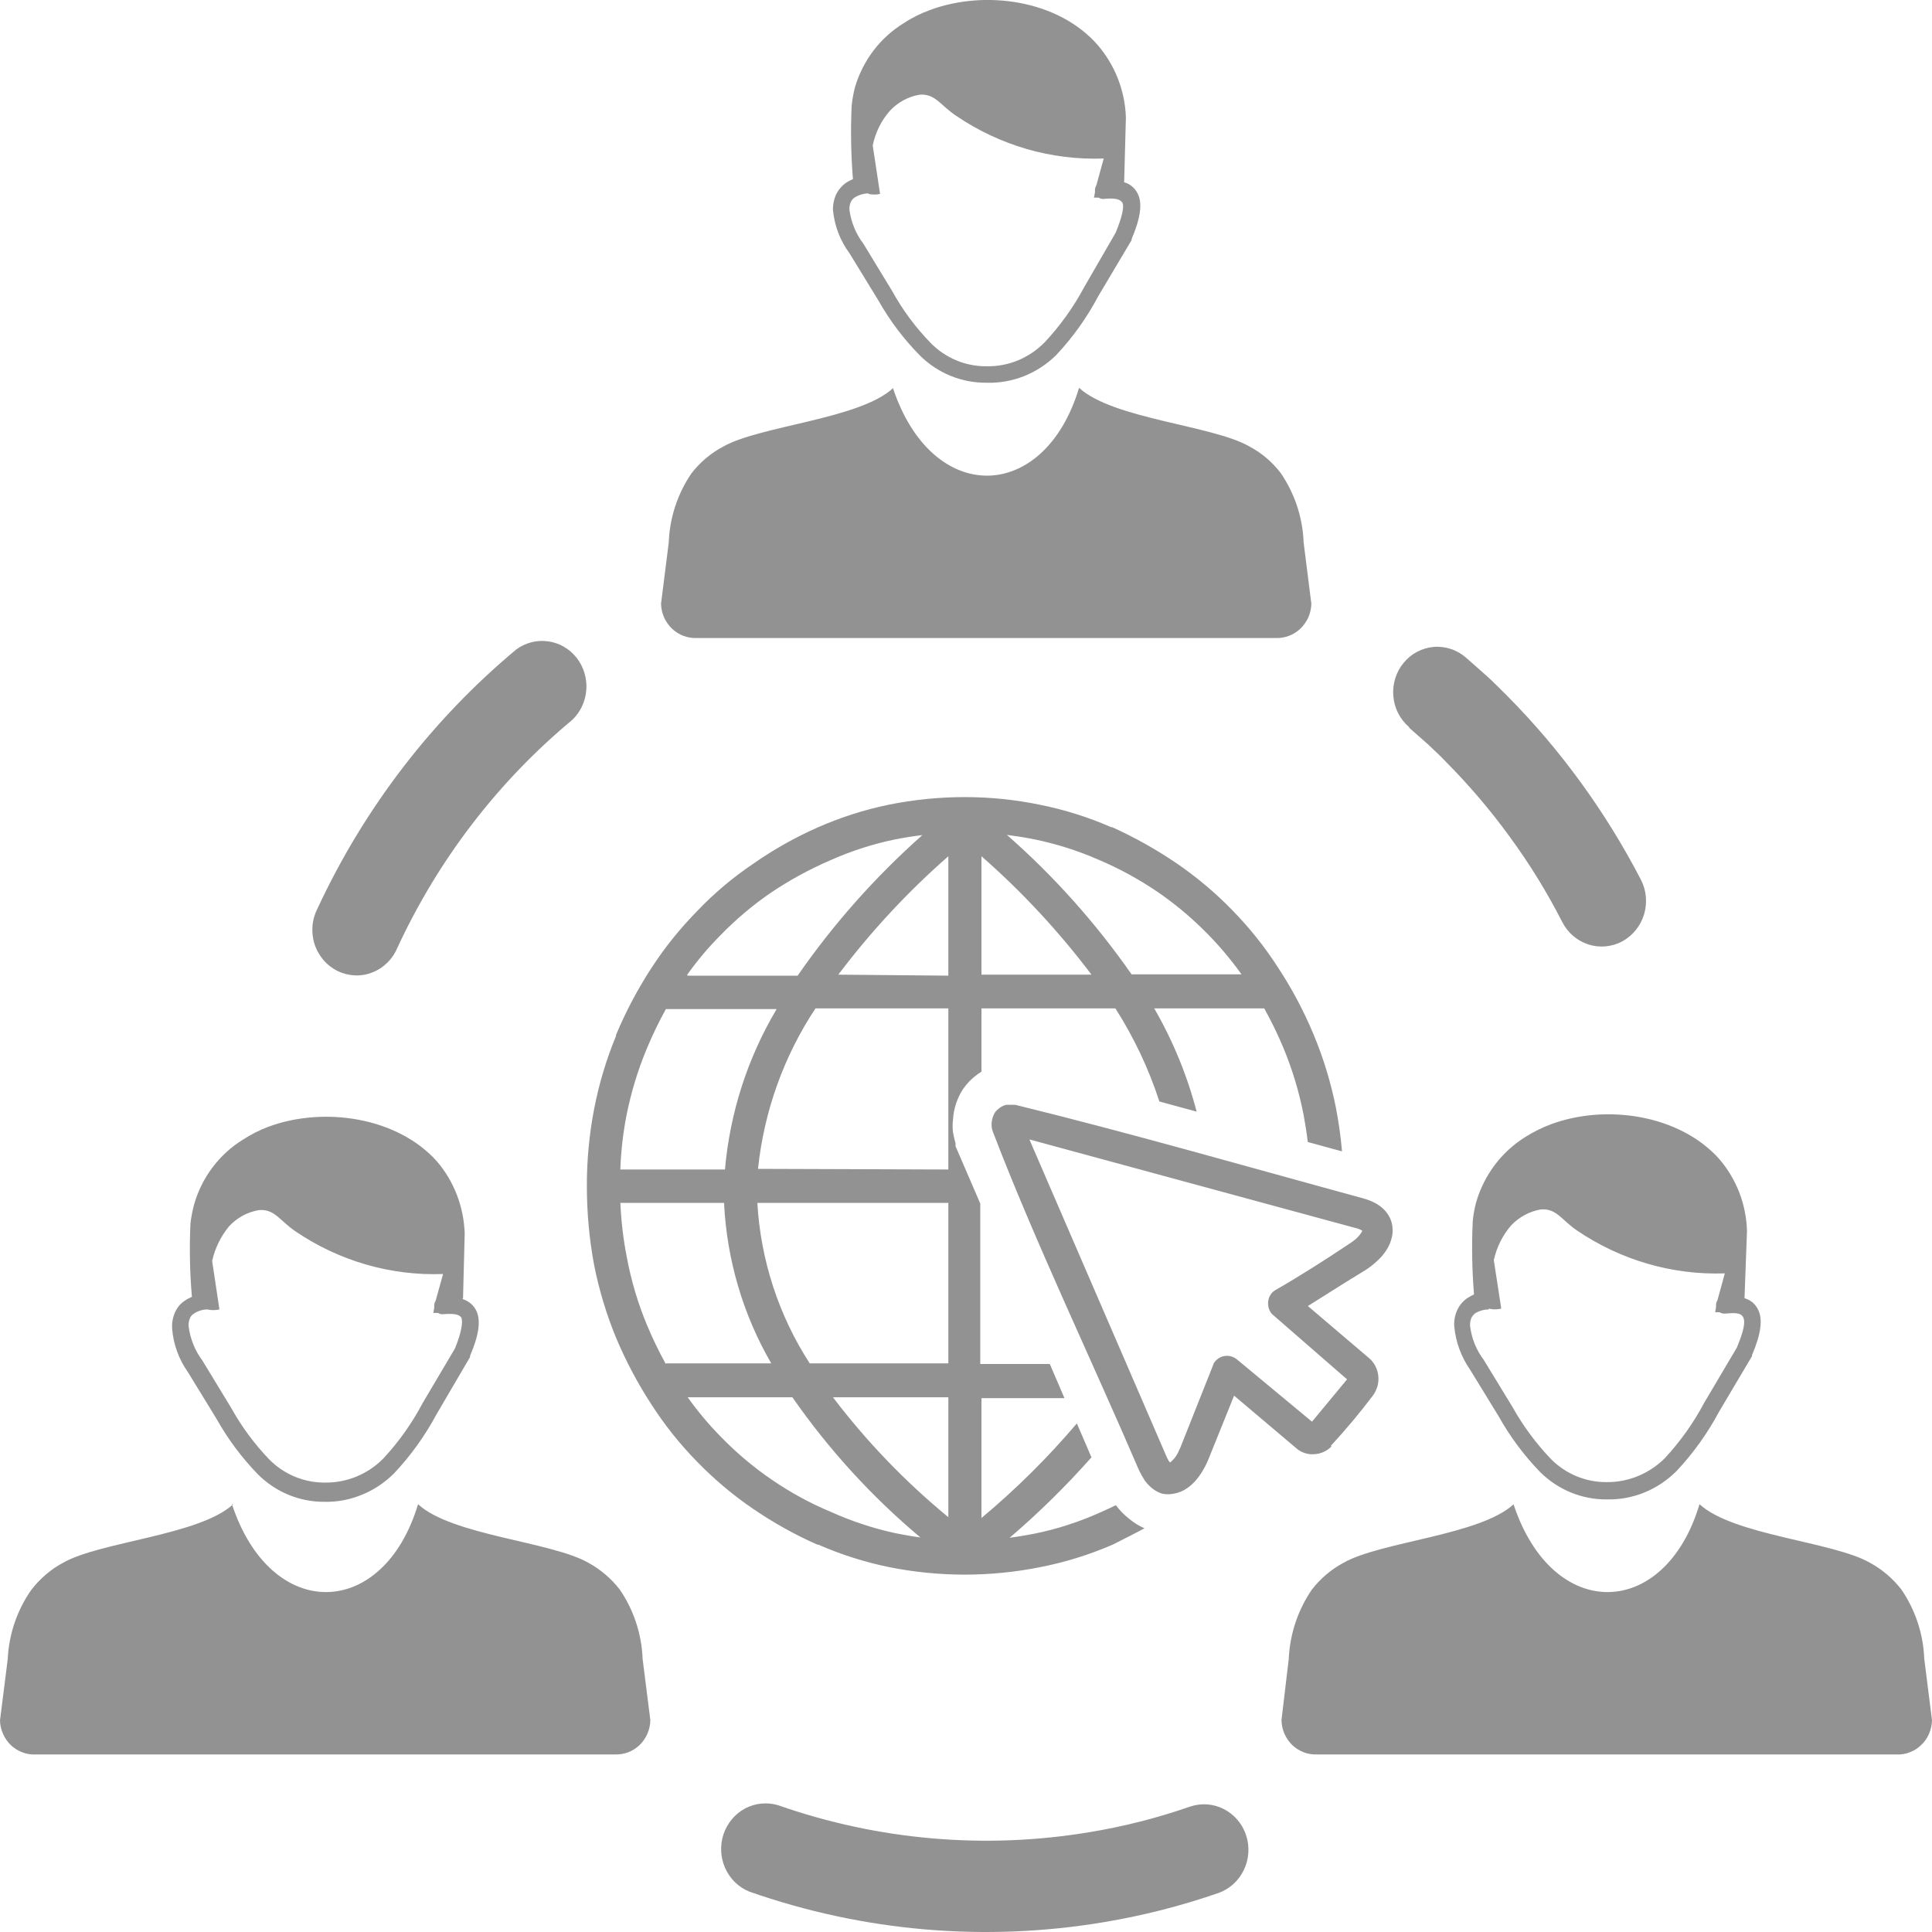 <svg width="21" height="21" viewBox="0 0 21 21" fill="none" xmlns="http://www.w3.org/2000/svg">
<path d="M11.866 15.838C11.589 16.151 11.291 16.444 10.974 16.715C11.065 16.703 11.155 16.687 11.246 16.67C11.491 16.62 11.729 16.543 11.958 16.44C12.016 16.415 12.074 16.387 12.129 16.361C12.169 16.415 12.216 16.463 12.269 16.505C12.321 16.549 12.378 16.585 12.44 16.612C12.327 16.673 12.211 16.73 12.098 16.788C11.845 16.898 11.582 16.98 11.312 17.033C10.767 17.143 10.206 17.143 9.66 17.033C9.397 16.979 9.14 16.897 8.893 16.789C8.89 16.79 8.886 16.79 8.883 16.789C8.639 16.681 8.406 16.551 8.184 16.399C7.965 16.25 7.762 16.078 7.576 15.887C7.39 15.697 7.223 15.488 7.079 15.263C6.931 15.036 6.804 14.796 6.698 14.545C6.592 14.288 6.511 14.02 6.457 13.746C6.405 13.466 6.379 13.181 6.379 12.896C6.378 12.611 6.405 12.328 6.459 12.048C6.512 11.778 6.591 11.513 6.696 11.26L6.695 11.254L6.696 11.249C6.801 10.998 6.928 10.757 7.076 10.529C7.221 10.305 7.388 10.096 7.575 9.906C7.758 9.713 7.962 9.541 8.181 9.393C8.402 9.238 8.637 9.105 8.883 8.996C9.132 8.886 9.392 8.802 9.659 8.747C9.931 8.692 10.208 8.664 10.486 8.664C10.763 8.664 11.039 8.692 11.311 8.749C11.574 8.802 11.831 8.883 12.078 8.991H12.088C12.332 9.101 12.566 9.232 12.788 9.383C13.006 9.532 13.21 9.703 13.395 9.894C13.581 10.083 13.747 10.292 13.892 10.517C14.042 10.745 14.17 10.986 14.276 11.239C14.384 11.497 14.466 11.766 14.521 12.041C14.551 12.198 14.574 12.356 14.587 12.515L14.215 12.413C14.203 12.313 14.187 12.213 14.169 12.115C14.12 11.866 14.047 11.623 13.95 11.39C13.889 11.243 13.819 11.1 13.742 10.961H12.546C12.749 11.312 12.904 11.689 13.007 12.083L12.602 11.973C12.486 11.616 12.325 11.276 12.124 10.961H10.668V11.649C10.641 11.665 10.615 11.683 10.591 11.704C10.573 11.72 10.552 11.737 10.535 11.755C10.511 11.781 10.489 11.808 10.468 11.837C10.437 11.885 10.412 11.937 10.393 11.992C10.374 12.049 10.362 12.108 10.359 12.168C10.353 12.215 10.353 12.263 10.359 12.31C10.366 12.349 10.375 12.388 10.386 12.426V12.436C10.387 12.444 10.387 12.451 10.386 12.459C10.389 12.467 10.393 12.476 10.397 12.484L10.655 13.082V14.826H11.411L11.57 15.197H10.668V16.5C11.042 16.188 11.389 15.844 11.705 15.472L11.866 15.846V15.838ZM4.322 10.296C4.297 10.358 4.26 10.414 4.213 10.461C4.166 10.508 4.111 10.545 4.049 10.569C3.988 10.594 3.923 10.605 3.857 10.602C3.792 10.599 3.728 10.583 3.669 10.554C3.61 10.525 3.557 10.484 3.514 10.433C3.471 10.382 3.438 10.323 3.418 10.259C3.398 10.195 3.391 10.127 3.397 10.06C3.403 9.993 3.423 9.928 3.454 9.869C3.962 8.779 4.699 7.82 5.612 7.059C5.711 6.986 5.835 6.954 5.957 6.971C6.078 6.987 6.189 7.051 6.267 7.149C6.344 7.247 6.382 7.372 6.373 7.498C6.364 7.624 6.309 7.742 6.218 7.827C5.415 8.494 4.767 9.338 4.322 10.296ZM16.451 16.35C16.878 17.641 18.098 17.606 18.473 16.35C18.841 16.689 19.922 16.756 20.325 16.986C20.457 17.058 20.574 17.157 20.667 17.277C20.819 17.499 20.906 17.761 20.916 18.032L21 18.698C20.999 18.749 20.988 18.799 20.968 18.845C20.948 18.892 20.919 18.933 20.882 18.968C20.846 19.003 20.804 19.03 20.757 19.047C20.711 19.065 20.662 19.073 20.612 19.07H14.316C14.266 19.072 14.217 19.064 14.171 19.047C14.125 19.029 14.082 19.002 14.046 18.968C14.01 18.933 13.982 18.891 13.961 18.845C13.941 18.799 13.931 18.749 13.929 18.698L14.008 18.034C14.02 17.763 14.107 17.501 14.259 17.279C14.352 17.159 14.469 17.059 14.601 16.988C15.006 16.756 16.087 16.689 16.453 16.35H16.451ZM2.521 16.35C2.947 17.641 4.168 17.606 4.544 16.35C4.91 16.689 5.991 16.756 6.394 16.986C6.526 17.058 6.643 17.157 6.736 17.277C6.888 17.499 6.975 17.761 6.985 18.032L7.069 18.698C7.068 18.749 7.057 18.799 7.037 18.845C7.017 18.891 6.988 18.933 6.952 18.968C6.916 19.002 6.874 19.029 6.827 19.047C6.781 19.064 6.732 19.072 6.683 19.07H0.388C0.339 19.073 0.289 19.065 0.243 19.047C0.197 19.03 0.154 19.003 0.118 18.969C0.082 18.934 0.053 18.893 0.033 18.846C0.012 18.8 0.001 18.75 0 18.7L0.084 18.034C0.097 17.762 0.186 17.5 0.342 17.279C0.435 17.159 0.551 17.059 0.683 16.988C1.086 16.756 2.17 16.689 2.535 16.35H2.521ZM2.253 14.233C2.296 14.243 2.342 14.243 2.385 14.233L2.306 13.706C2.337 13.566 2.401 13.437 2.491 13.328C2.578 13.235 2.691 13.174 2.815 13.153C2.986 13.14 3.041 13.268 3.21 13.383C3.685 13.706 4.246 13.869 4.816 13.848L4.735 14.139C4.723 14.158 4.718 14.18 4.72 14.203C4.72 14.203 4.72 14.203 4.72 14.215L4.71 14.271H4.761C4.778 14.282 4.798 14.287 4.817 14.285C4.928 14.275 4.998 14.285 5.016 14.326C5.033 14.366 5.016 14.484 4.946 14.656L4.595 15.249C4.478 15.471 4.333 15.675 4.163 15.857C4.079 15.941 3.98 16.007 3.871 16.051C3.763 16.095 3.646 16.117 3.529 16.115C3.306 16.116 3.09 16.027 2.93 15.867C2.767 15.698 2.626 15.507 2.511 15.3L2.199 14.787C2.118 14.679 2.067 14.55 2.05 14.415C2.048 14.386 2.053 14.356 2.064 14.329C2.073 14.307 2.089 14.289 2.11 14.277C2.154 14.248 2.205 14.233 2.257 14.233H2.253ZM5.033 14.111L5.051 13.409C5.042 13.118 4.935 12.839 4.747 12.621C4.32 12.145 3.524 12.024 2.921 12.246C2.822 12.283 2.727 12.331 2.638 12.389C2.383 12.547 2.194 12.798 2.11 13.091C2.092 13.16 2.078 13.23 2.07 13.3C2.058 13.565 2.063 13.831 2.086 14.096C2.059 14.107 2.033 14.121 2.009 14.138C1.961 14.169 1.924 14.214 1.901 14.268C1.877 14.323 1.867 14.383 1.871 14.443C1.885 14.613 1.944 14.775 2.041 14.912L2.354 15.423C2.478 15.644 2.63 15.847 2.805 16.027C2.998 16.219 3.257 16.326 3.526 16.324C3.666 16.327 3.805 16.301 3.934 16.247C4.064 16.195 4.183 16.115 4.283 16.015C4.465 15.822 4.621 15.604 4.747 15.369L5.109 14.751V14.738C5.207 14.51 5.227 14.354 5.178 14.248C5.163 14.217 5.142 14.19 5.116 14.168C5.09 14.146 5.06 14.13 5.027 14.12L5.033 14.111ZM9.44 2.108C9.482 2.117 9.525 2.117 9.566 2.108L9.486 1.581C9.515 1.441 9.579 1.311 9.672 1.205C9.759 1.111 9.873 1.05 9.997 1.029C10.168 1.017 10.221 1.145 10.392 1.258C10.867 1.581 11.428 1.744 11.997 1.723L11.917 2.014C11.905 2.033 11.9 2.055 11.902 2.078C11.902 2.078 11.902 2.087 11.902 2.09L11.891 2.148H11.941C11.958 2.159 11.979 2.164 11.999 2.162C12.11 2.151 12.17 2.162 12.197 2.199C12.225 2.236 12.197 2.359 12.127 2.529L11.787 3.117C11.669 3.338 11.523 3.542 11.353 3.723C11.27 3.807 11.171 3.873 11.063 3.918C10.954 3.962 10.838 3.984 10.721 3.981C10.498 3.983 10.282 3.894 10.122 3.734C9.955 3.564 9.812 3.371 9.696 3.161L9.384 2.648C9.303 2.542 9.252 2.416 9.233 2.283C9.231 2.254 9.236 2.224 9.247 2.197C9.256 2.176 9.272 2.158 9.291 2.146C9.336 2.118 9.387 2.103 9.44 2.102V2.108ZM9.705 4.215C10.132 5.505 11.352 5.472 11.729 4.215C12.095 4.554 13.178 4.622 13.579 4.852C13.712 4.922 13.829 5.021 13.921 5.142C14.073 5.364 14.16 5.626 14.17 5.897L14.254 6.564C14.252 6.615 14.241 6.665 14.221 6.711C14.2 6.757 14.171 6.798 14.135 6.833C14.099 6.867 14.057 6.894 14.011 6.911C13.964 6.929 13.915 6.937 13.866 6.935H7.573C7.524 6.937 7.475 6.929 7.428 6.911C7.382 6.894 7.34 6.867 7.304 6.833C7.268 6.798 7.239 6.757 7.218 6.711C7.198 6.665 7.187 6.615 7.185 6.564L7.269 5.897C7.279 5.627 7.365 5.366 7.516 5.145C7.609 5.025 7.725 4.926 7.858 4.856C8.26 4.626 9.344 4.557 9.708 4.218L9.705 4.215ZM12.219 1.981L12.238 1.279C12.229 0.987 12.12 0.709 11.932 0.49C11.505 0 10.709 -0.114 10.108 0.109C10.008 0.146 9.912 0.193 9.823 0.252C9.57 0.407 9.382 0.653 9.295 0.942C9.277 1.01 9.264 1.08 9.257 1.151C9.245 1.416 9.25 1.683 9.271 1.948C9.244 1.958 9.218 1.972 9.194 1.988C9.148 2.021 9.111 2.066 9.086 2.118C9.064 2.17 9.052 2.226 9.054 2.283C9.07 2.453 9.132 2.616 9.233 2.752L9.546 3.263C9.67 3.483 9.822 3.685 9.999 3.864C10.192 4.056 10.451 4.162 10.72 4.16C10.858 4.165 10.997 4.141 11.127 4.09C11.257 4.039 11.375 3.962 11.476 3.864C11.659 3.671 11.814 3.453 11.939 3.217L12.3 2.61V2.599C12.397 2.371 12.419 2.213 12.368 2.108C12.353 2.077 12.333 2.05 12.307 2.028C12.281 2.006 12.252 1.99 12.219 1.981ZM16.183 14.233C16.132 14.233 16.082 14.247 16.037 14.273C16.019 14.287 16.003 14.305 15.993 14.326C15.982 14.353 15.977 14.382 15.979 14.412C15.995 14.547 16.047 14.675 16.128 14.782L16.441 15.295C16.557 15.502 16.698 15.692 16.861 15.862C17.021 16.022 17.237 16.111 17.46 16.11C17.697 16.113 17.924 16.02 18.094 15.852C18.264 15.669 18.409 15.465 18.526 15.244L18.878 14.649C18.952 14.473 18.974 14.37 18.948 14.319C18.923 14.268 18.861 14.269 18.75 14.278C18.73 14.28 18.71 14.275 18.692 14.264H18.643L18.653 14.208C18.652 14.204 18.652 14.2 18.653 14.196C18.651 14.173 18.656 14.151 18.668 14.133L18.748 13.841C18.179 13.861 17.618 13.698 17.143 13.376C16.972 13.261 16.921 13.133 16.748 13.146C16.625 13.167 16.511 13.229 16.424 13.321C16.332 13.428 16.268 13.558 16.237 13.697L16.318 14.224C16.273 14.235 16.227 14.235 16.183 14.224V14.233ZM18.962 14.111C18.994 14.12 19.024 14.136 19.05 14.157C19.076 14.179 19.096 14.207 19.111 14.238C19.162 14.343 19.141 14.501 19.044 14.728V14.74L18.687 15.342C18.561 15.578 18.406 15.795 18.224 15.989C18.124 16.089 18.006 16.169 17.876 16.222C17.746 16.275 17.607 16.301 17.467 16.298C17.197 16.301 16.936 16.194 16.741 16.001C16.566 15.82 16.414 15.617 16.29 15.395L15.978 14.886C15.882 14.748 15.823 14.586 15.807 14.417C15.803 14.357 15.814 14.296 15.839 14.241C15.863 14.189 15.9 14.144 15.947 14.111C15.971 14.096 15.996 14.082 16.022 14.069C16 13.805 15.996 13.539 16.008 13.274C16.015 13.203 16.027 13.133 16.046 13.065C16.132 12.772 16.32 12.522 16.574 12.362C16.664 12.305 16.759 12.257 16.859 12.22C17.46 11.997 18.256 12.118 18.684 12.594C18.873 12.811 18.982 13.091 18.989 13.383L18.962 14.111ZM15.315 7.902C15.267 7.861 15.227 7.81 15.197 7.752C15.168 7.695 15.15 7.632 15.145 7.567C15.139 7.503 15.146 7.438 15.165 7.376C15.184 7.314 15.214 7.257 15.255 7.207C15.296 7.157 15.345 7.116 15.401 7.086C15.457 7.056 15.518 7.038 15.581 7.032C15.644 7.026 15.707 7.034 15.767 7.053C15.827 7.072 15.883 7.104 15.931 7.145C16.029 7.23 16.102 7.296 16.164 7.351C16.225 7.405 16.306 7.488 16.386 7.567C16.675 7.859 16.943 8.174 17.185 8.508C17.428 8.842 17.645 9.194 17.836 9.562C17.896 9.678 17.908 9.814 17.87 9.94C17.832 10.065 17.747 10.17 17.634 10.232C17.52 10.293 17.388 10.305 17.266 10.266C17.144 10.227 17.042 10.14 16.982 10.024C16.817 9.7 16.626 9.39 16.412 9.098C16.201 8.807 15.968 8.534 15.716 8.28C15.66 8.22 15.593 8.159 15.521 8.09L15.322 7.915L15.315 7.902ZM12.935 19.637C13.056 19.596 13.189 19.605 13.303 19.664C13.417 19.723 13.505 19.825 13.545 19.95C13.586 20.075 13.576 20.211 13.519 20.328C13.462 20.446 13.362 20.535 13.241 20.577C12.836 20.717 12.421 20.823 11.999 20.893C10.707 21.11 9.384 20.996 8.145 20.561C8.029 20.514 7.935 20.423 7.883 20.307C7.831 20.191 7.824 20.059 7.864 19.938C7.905 19.817 7.989 19.716 8.099 19.657C8.21 19.599 8.338 19.586 8.458 19.622C9.545 20.003 10.707 20.104 11.842 19.915C12.213 19.854 12.579 19.761 12.935 19.637ZM14.473 15.722C14.449 15.746 14.421 15.766 14.391 15.78C14.36 15.795 14.326 15.804 14.291 15.806C14.255 15.81 14.217 15.806 14.182 15.794C14.147 15.783 14.114 15.764 14.087 15.739L13.414 15.17L13.137 15.857C13.115 15.912 13.088 15.964 13.056 16.013C13.028 16.058 12.993 16.1 12.954 16.136C12.925 16.162 12.893 16.185 12.858 16.203C12.826 16.219 12.791 16.23 12.756 16.236C12.715 16.244 12.673 16.244 12.633 16.236C12.592 16.223 12.555 16.203 12.522 16.176C12.491 16.151 12.464 16.122 12.441 16.089C12.417 16.052 12.396 16.014 12.378 15.975C11.866 14.782 11.251 13.5 10.791 12.299C10.786 12.283 10.781 12.267 10.779 12.25C10.778 12.234 10.778 12.217 10.779 12.201C10.781 12.181 10.785 12.162 10.791 12.143C10.798 12.124 10.807 12.106 10.817 12.088C10.823 12.081 10.829 12.074 10.836 12.067C10.842 12.061 10.849 12.055 10.856 12.05C10.868 12.04 10.881 12.031 10.896 12.024C10.909 12.017 10.923 12.012 10.938 12.009C10.951 12.008 10.964 12.008 10.977 12.009C10.992 12.008 11.006 12.008 11.02 12.009H11.036C12.3 12.319 13.564 12.684 14.819 13.026C14.861 13.038 14.901 13.053 14.939 13.072C14.974 13.089 15.006 13.112 15.035 13.139C15.066 13.168 15.092 13.203 15.11 13.242C15.127 13.281 15.137 13.323 15.137 13.365C15.139 13.402 15.133 13.439 15.122 13.474C15.111 13.512 15.095 13.548 15.074 13.581C15.046 13.627 15.011 13.668 14.971 13.704C14.929 13.744 14.883 13.78 14.833 13.811C14.626 13.936 14.421 14.068 14.216 14.196L14.888 14.768C14.916 14.793 14.938 14.823 14.954 14.858C14.97 14.89 14.979 14.925 14.982 14.961C14.985 14.998 14.982 15.036 14.971 15.072C14.96 15.107 14.944 15.141 14.922 15.17C14.779 15.36 14.627 15.541 14.466 15.715L14.473 15.722ZM14.261 15.453L14.642 14.993L13.834 14.29L13.82 14.277L13.805 14.254C13.784 14.215 13.778 14.17 13.788 14.127C13.792 14.106 13.801 14.085 13.814 14.068C13.826 14.05 13.842 14.035 13.861 14.024C14.124 13.873 14.401 13.697 14.664 13.521C14.693 13.503 14.72 13.483 14.746 13.46C14.765 13.441 14.782 13.421 14.797 13.399C14.802 13.392 14.805 13.385 14.807 13.377L14.785 13.365C14.769 13.357 14.752 13.351 14.734 13.348L11.189 12.385L12.679 15.831C12.686 15.847 12.695 15.864 12.704 15.88L12.718 15.897L12.737 15.881C12.756 15.863 12.773 15.843 12.787 15.82C12.805 15.791 12.82 15.759 12.833 15.727L13.19 14.828C13.191 14.822 13.194 14.816 13.198 14.81L13.212 14.793C13.241 14.761 13.28 14.741 13.323 14.738C13.365 14.734 13.407 14.747 13.441 14.773L14.261 15.453ZM10.005 16.712C9.478 16.27 9.009 15.757 8.613 15.188H7.475C7.584 15.341 7.705 15.485 7.836 15.618C8.004 15.791 8.189 15.947 8.388 16.083C8.591 16.222 8.806 16.34 9.032 16.434C9.259 16.536 9.495 16.614 9.737 16.666C9.826 16.684 9.918 16.7 10.009 16.712H10.005ZM7.238 14.819H8.383C8.076 14.29 7.9 13.691 7.87 13.075H6.743C6.752 13.274 6.775 13.471 6.813 13.665C6.86 13.917 6.933 14.164 7.031 14.399C7.092 14.546 7.161 14.689 7.238 14.828V14.819ZM6.743 12.712H7.88C7.934 12.094 8.127 11.497 8.442 10.968H7.238C7.161 11.107 7.092 11.25 7.031 11.397C6.934 11.628 6.861 11.87 6.811 12.117C6.773 12.311 6.75 12.508 6.743 12.707V12.712ZM7.474 10.605H8.67C9.061 10.041 9.516 9.529 10.026 9.077C9.923 9.089 9.826 9.105 9.729 9.124C9.487 9.174 9.251 9.25 9.025 9.351C8.8 9.448 8.585 9.565 8.381 9.702C8.182 9.838 7.998 9.994 7.829 10.168C7.698 10.3 7.577 10.443 7.469 10.596L7.474 10.605ZM10.947 9.077C11.456 9.524 11.91 10.032 12.3 10.591H13.495C13.244 10.24 12.935 9.937 12.583 9.695C12.38 9.557 12.164 9.439 11.939 9.344C11.715 9.246 11.481 9.172 11.242 9.123C11.143 9.103 11.044 9.088 10.947 9.075V9.077ZM10.668 9.307V10.594H11.864C11.509 10.124 11.109 9.693 10.668 9.307ZM10.308 16.491V15.188H9.054C9.421 15.671 9.842 16.108 10.308 16.491ZM10.308 14.819V13.075H8.232C8.268 13.698 8.465 14.3 8.801 14.819H10.308ZM10.308 12.712V10.961H8.864C8.519 11.481 8.305 12.08 8.239 12.705L10.308 12.712ZM10.308 10.605V9.307C9.867 9.693 9.467 10.124 9.112 10.594L10.308 10.605Z" fill="#939292"/>
</svg>
